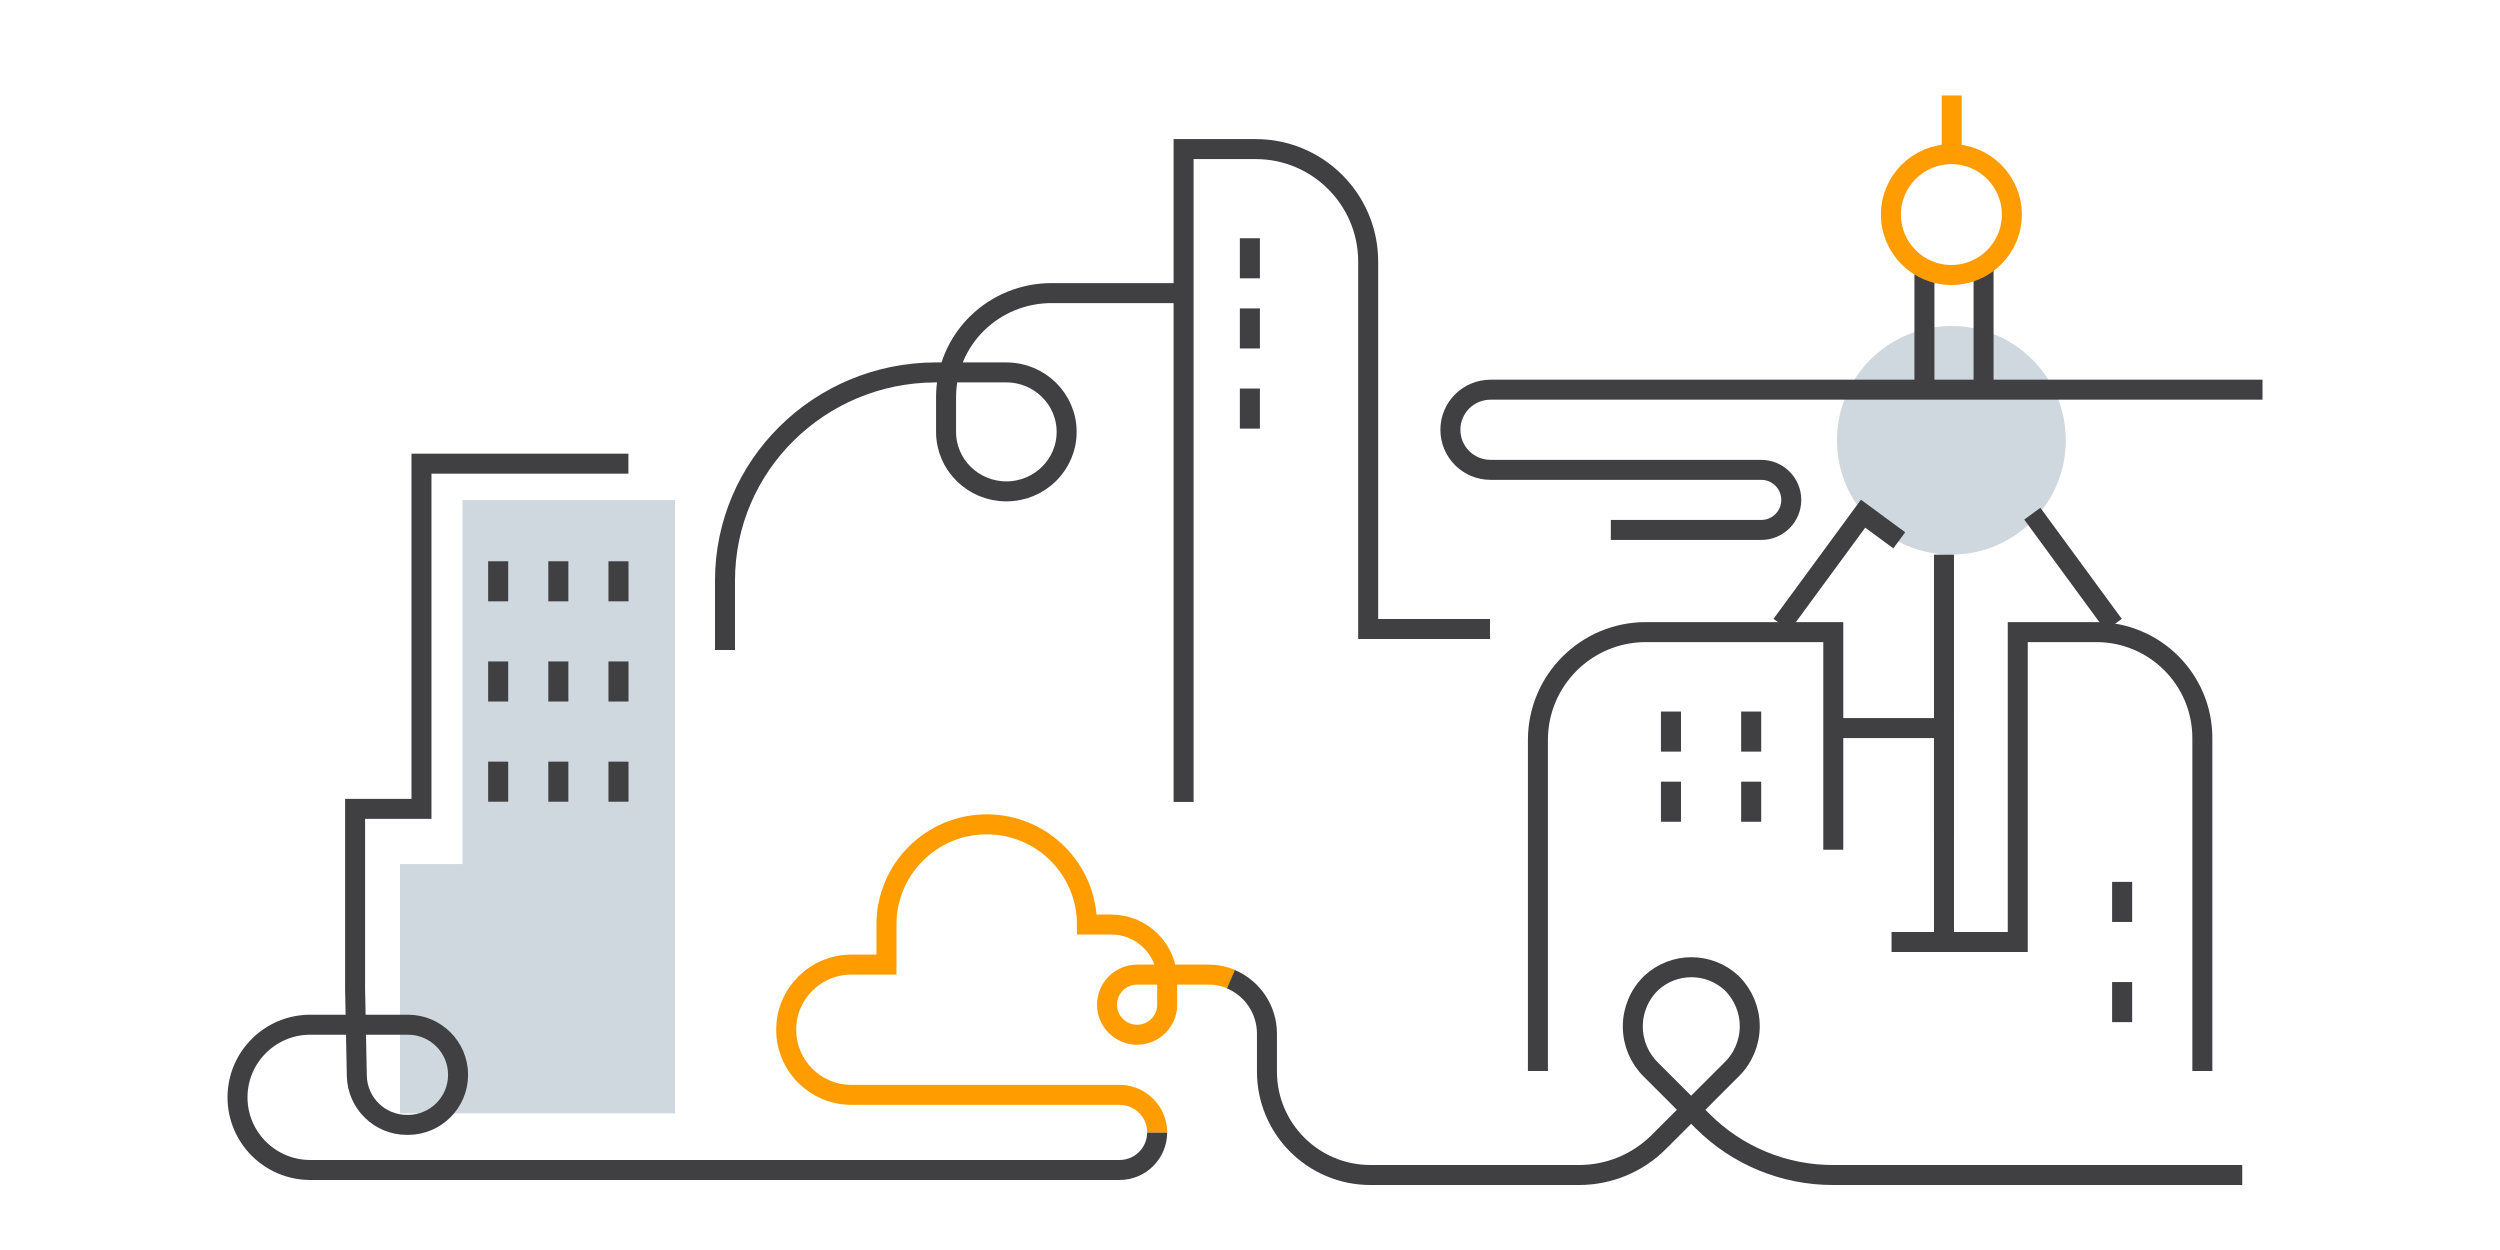 <?xml version="1.0" encoding="UTF-8"?>
<svg width="200px" height="100px" viewBox="0 0 200 100" version="1.1" xmlns="http://www.w3.org/2000/svg" xmlns:xlink="http://www.w3.org/1999/xlink">
    <!-- Generator: Sketch 54 (76480) - https://sketchapp.com -->
    <title>矩形复制 7</title>
    <desc>Created with Sketch.</desc>
    <g id="页面1" stroke="none" stroke-width="1" fill="none" fill-rule="evenodd">
        <g id="1复制" transform="translate(-461, -222)">
            <g id="编组-22" transform="translate(461, 222)">
                <path d="M94.688,64.155 L94.688,11.927 L100.454,11.927 C105.425,11.927 109.454,15.957 109.454,20.927 L109.454,50.321 L119.199,50.321" id="路径" stroke="#404042" stroke-width="1.6"></path>
                <path d="M146.663,67.977 L146.663,50.568 L131.672,50.568 C126.901,50.568 123.033,54.432 123.033,59.2 L123.033,85.682" id="路径" stroke="#404042" stroke-width="1.6"></path>
                <path d="M176.188,85.682 L176.188,59.048 C176.188,54.364 172.388,50.568 167.701,50.568 L161.421,50.568 L161.421,75.359 L151.323,75.359" id="路径" stroke="#404042" stroke-width="1.6"></path>
                <polyline id="路径" stroke="#404042" stroke-width="1.6" points="146.952 58.246 155.518 58.246 155.518 75.655"></polyline>
                <ellipse id="椭圆形" fill="#ABBAC4" opacity="0.57" cx="156.111" cy="35.226" rx="9.152" ry="9.145"></ellipse>
                <path d="M54,87 L54,89.067 L32,89.067 L32,69.125 L37,69.125 L37,40 L54,40 L54,87 Z" id="形状结合" fill="#ABBAC4" opacity="0.57"></path>
                <path d="M181,31.176 L119.24,31.176 C117.468,31.176 116.031,32.611 116.031,34.382 L116.031,34.382 C116.031,36.152 117.468,37.588 119.24,37.588 L140.896,37.588 C142.225,37.588 143.302,38.664 143.302,39.992 L143.302,39.992 C143.302,41.32 142.225,42.397 140.896,42.397 L128.865,42.397" id="路径" stroke="#404042" stroke-width="1.6"></path>
                <path d="M158.686,21.566 L158.686,30.463" id="路径" stroke="#404042" stroke-width="1.6"></path>
                <path d="M153.954,30.463 L153.954,21.566" id="路径" stroke="#404042" stroke-width="1.6"></path>
                <polyline id="路径" stroke="#404042" stroke-width="1.6" points="151.941 43.226 149.045 41.094 142.524 49.982"></polyline>
                <path d="M155.518,44.372 L155.518,66.798" id="路径" stroke="#404042" stroke-width="1.6"></path>
                <path d="M162.584,41.094 L169.097,49.982" id="路径" stroke="#404042" stroke-width="1.6"></path>
                <rect id="矩形" fill="#404042" fill-rule="nonzero" x="39.052" y="60.931" width="1.604" height="3.206"></rect>
                <rect id="矩形" fill="#404042" fill-rule="nonzero" x="39.052" y="52.916" width="1.604" height="3.206"></rect>
                <rect id="矩形" fill="#404042" fill-rule="nonzero" x="39.052" y="44.901" width="1.604" height="3.206"></rect>
                <rect id="矩形" fill="#404042" fill-rule="nonzero" x="43.865" y="60.931" width="1.604" height="3.206"></rect>
                <rect id="矩形" fill="#404042" fill-rule="nonzero" x="43.865" y="52.916" width="1.604" height="3.206"></rect>
                <rect id="矩形" fill="#404042" fill-rule="nonzero" x="43.865" y="44.901" width="1.604" height="3.206"></rect>
                <rect id="矩形" fill="#404042" fill-rule="nonzero" x="48.677" y="60.931" width="1.604" height="3.206"></rect>
                <rect id="矩形" fill="#404042" fill-rule="nonzero" x="48.677" y="52.916" width="1.604" height="3.206"></rect>
                <rect id="矩形" fill="#404042" fill-rule="nonzero" x="48.677" y="44.901" width="1.604" height="3.206"></rect>
                <path d="M58,52 L58,46.448 C58,37.265 65.533,29.815 74.841,29.793 L80.508,29.793 C83.171,29.793 85.331,31.924 85.331,34.552 C85.331,37.18 83.171,39.31 80.508,39.31 C77.844,39.31 75.685,37.18 75.685,34.552 L75.685,31.768 C75.685,29.56 76.574,27.443 78.157,25.882 C79.74,24.322 81.887,23.446 84.125,23.448 L94.688,23.448" id="路径" stroke="#404042" stroke-width="1.6"></path>
                <path d="M92.573,90.594 C92.573,92.254 91.226,93.599 89.565,93.599 L24.815,93.599 C21.605,93.595 19.004,90.996 19,87.788 C19.004,84.581 21.605,81.982 24.815,81.977 L32.635,81.977 C34.85,81.977 36.646,83.771 36.646,85.985 C36.646,88.198 34.85,89.992 32.635,89.992 L32.555,89.992 C30.371,89.993 28.588,88.247 28.545,86.065 L28.408,79.14 L28.408,64.712 L33.718,64.712 L33.718,37.092 L50.273,37.092" id="路径" stroke="#404042" stroke-width="1.6"></path>
                <path d="M98.516,78.338 C97.935,78.093 97.31,77.968 96.68,77.969 L90.969,77.969 C89.64,77.969 88.562,79.046 88.562,80.374 L88.562,80.374 C88.562,81.702 89.64,82.779 90.969,82.779 L90.969,82.779 C92.298,82.779 93.375,81.702 93.375,80.374 L93.375,78.434 C93.375,75.964 91.371,73.962 88.899,73.962 L86.958,73.962 C86.958,69.535 83.367,65.947 78.938,65.947 L78.938,65.947 C74.508,65.947 70.917,69.535 70.917,73.962 L70.917,77.168 L68.109,77.168 C65.23,77.168 62.896,79.501 62.896,82.378 L62.896,82.378 C62.896,85.255 65.23,87.588 68.109,87.588 L89.565,87.588 C91.226,87.588 92.573,88.933 92.573,90.594" id="路径" stroke="#ff9d00" stroke-width="1.6"></path>
                <path d="M179.379,94 L146.641,94 C142.732,94.006 138.98,92.458 136.214,89.696 L135.3,88.782 L138.508,85.576 C139.442,84.67 139.972,83.426 139.98,82.126 C139.987,80.825 139.471,79.576 138.548,78.659 C136.73,76.95 133.894,76.95 132.076,78.659 C131.147,79.57 130.624,80.817 130.624,82.117 C130.624,83.418 131.147,84.664 132.076,85.576 L135.284,88.782 L132.701,91.363 C131.01,93.052 128.716,94.001 126.325,94 L109.625,94 C105.06,93.996 101.36,90.298 101.356,85.736 L101.356,82.682 C101.353,80.789 100.22,79.08 98.476,78.338" id="路径" stroke="#404042" stroke-width="1.6"></path>
                <rect id="矩形" fill="#404042" fill-rule="nonzero" x="99.188" y="19.061" width="1.604" height="3.206"></rect>
                <rect id="矩形" fill="#404042" fill-rule="nonzero" x="99.188" y="24.672" width="1.604" height="3.206"></rect>
                <rect id="矩形" fill="#404042" fill-rule="nonzero" x="99.188" y="31.084" width="1.604" height="3.206"></rect>
                <rect id="矩形" fill="#404042" fill-rule="nonzero" x="139.292" y="56.924" width="1.604" height="3.206"></rect>
                <rect id="矩形" fill="#404042" fill-rule="nonzero" x="139.292" y="62.534" width="1.604" height="3.206"></rect>
                <rect id="矩形" fill="#404042" fill-rule="nonzero" x="132.875" y="56.924" width="1.604" height="3.206"></rect>
                <rect id="矩形" fill="#404042" fill-rule="nonzero" x="132.875" y="62.534" width="1.604" height="3.206"></rect>
                <rect id="矩形" fill="#404042" fill-rule="nonzero" x="168.969" y="70.55" width="1.604" height="3.206"></rect>
                <rect id="矩形" fill="#404042" fill-rule="nonzero" x="168.969" y="78.565" width="1.604" height="3.206"></rect>
                <ellipse id="椭圆形" stroke="#ff9d00" stroke-width="1.6" cx="156.111" cy="17.165" rx="4.837" ry="4.833"></ellipse>
                <path d="M156.135,12.412 L156.135,7.637" id="路径" stroke="#ff9d00" stroke-width="1.6"></path>
                <rect id="矩形复制-7" x="0" y="0" width="200" height="100"></rect>
            </g>
        </g>
    </g>
</svg>